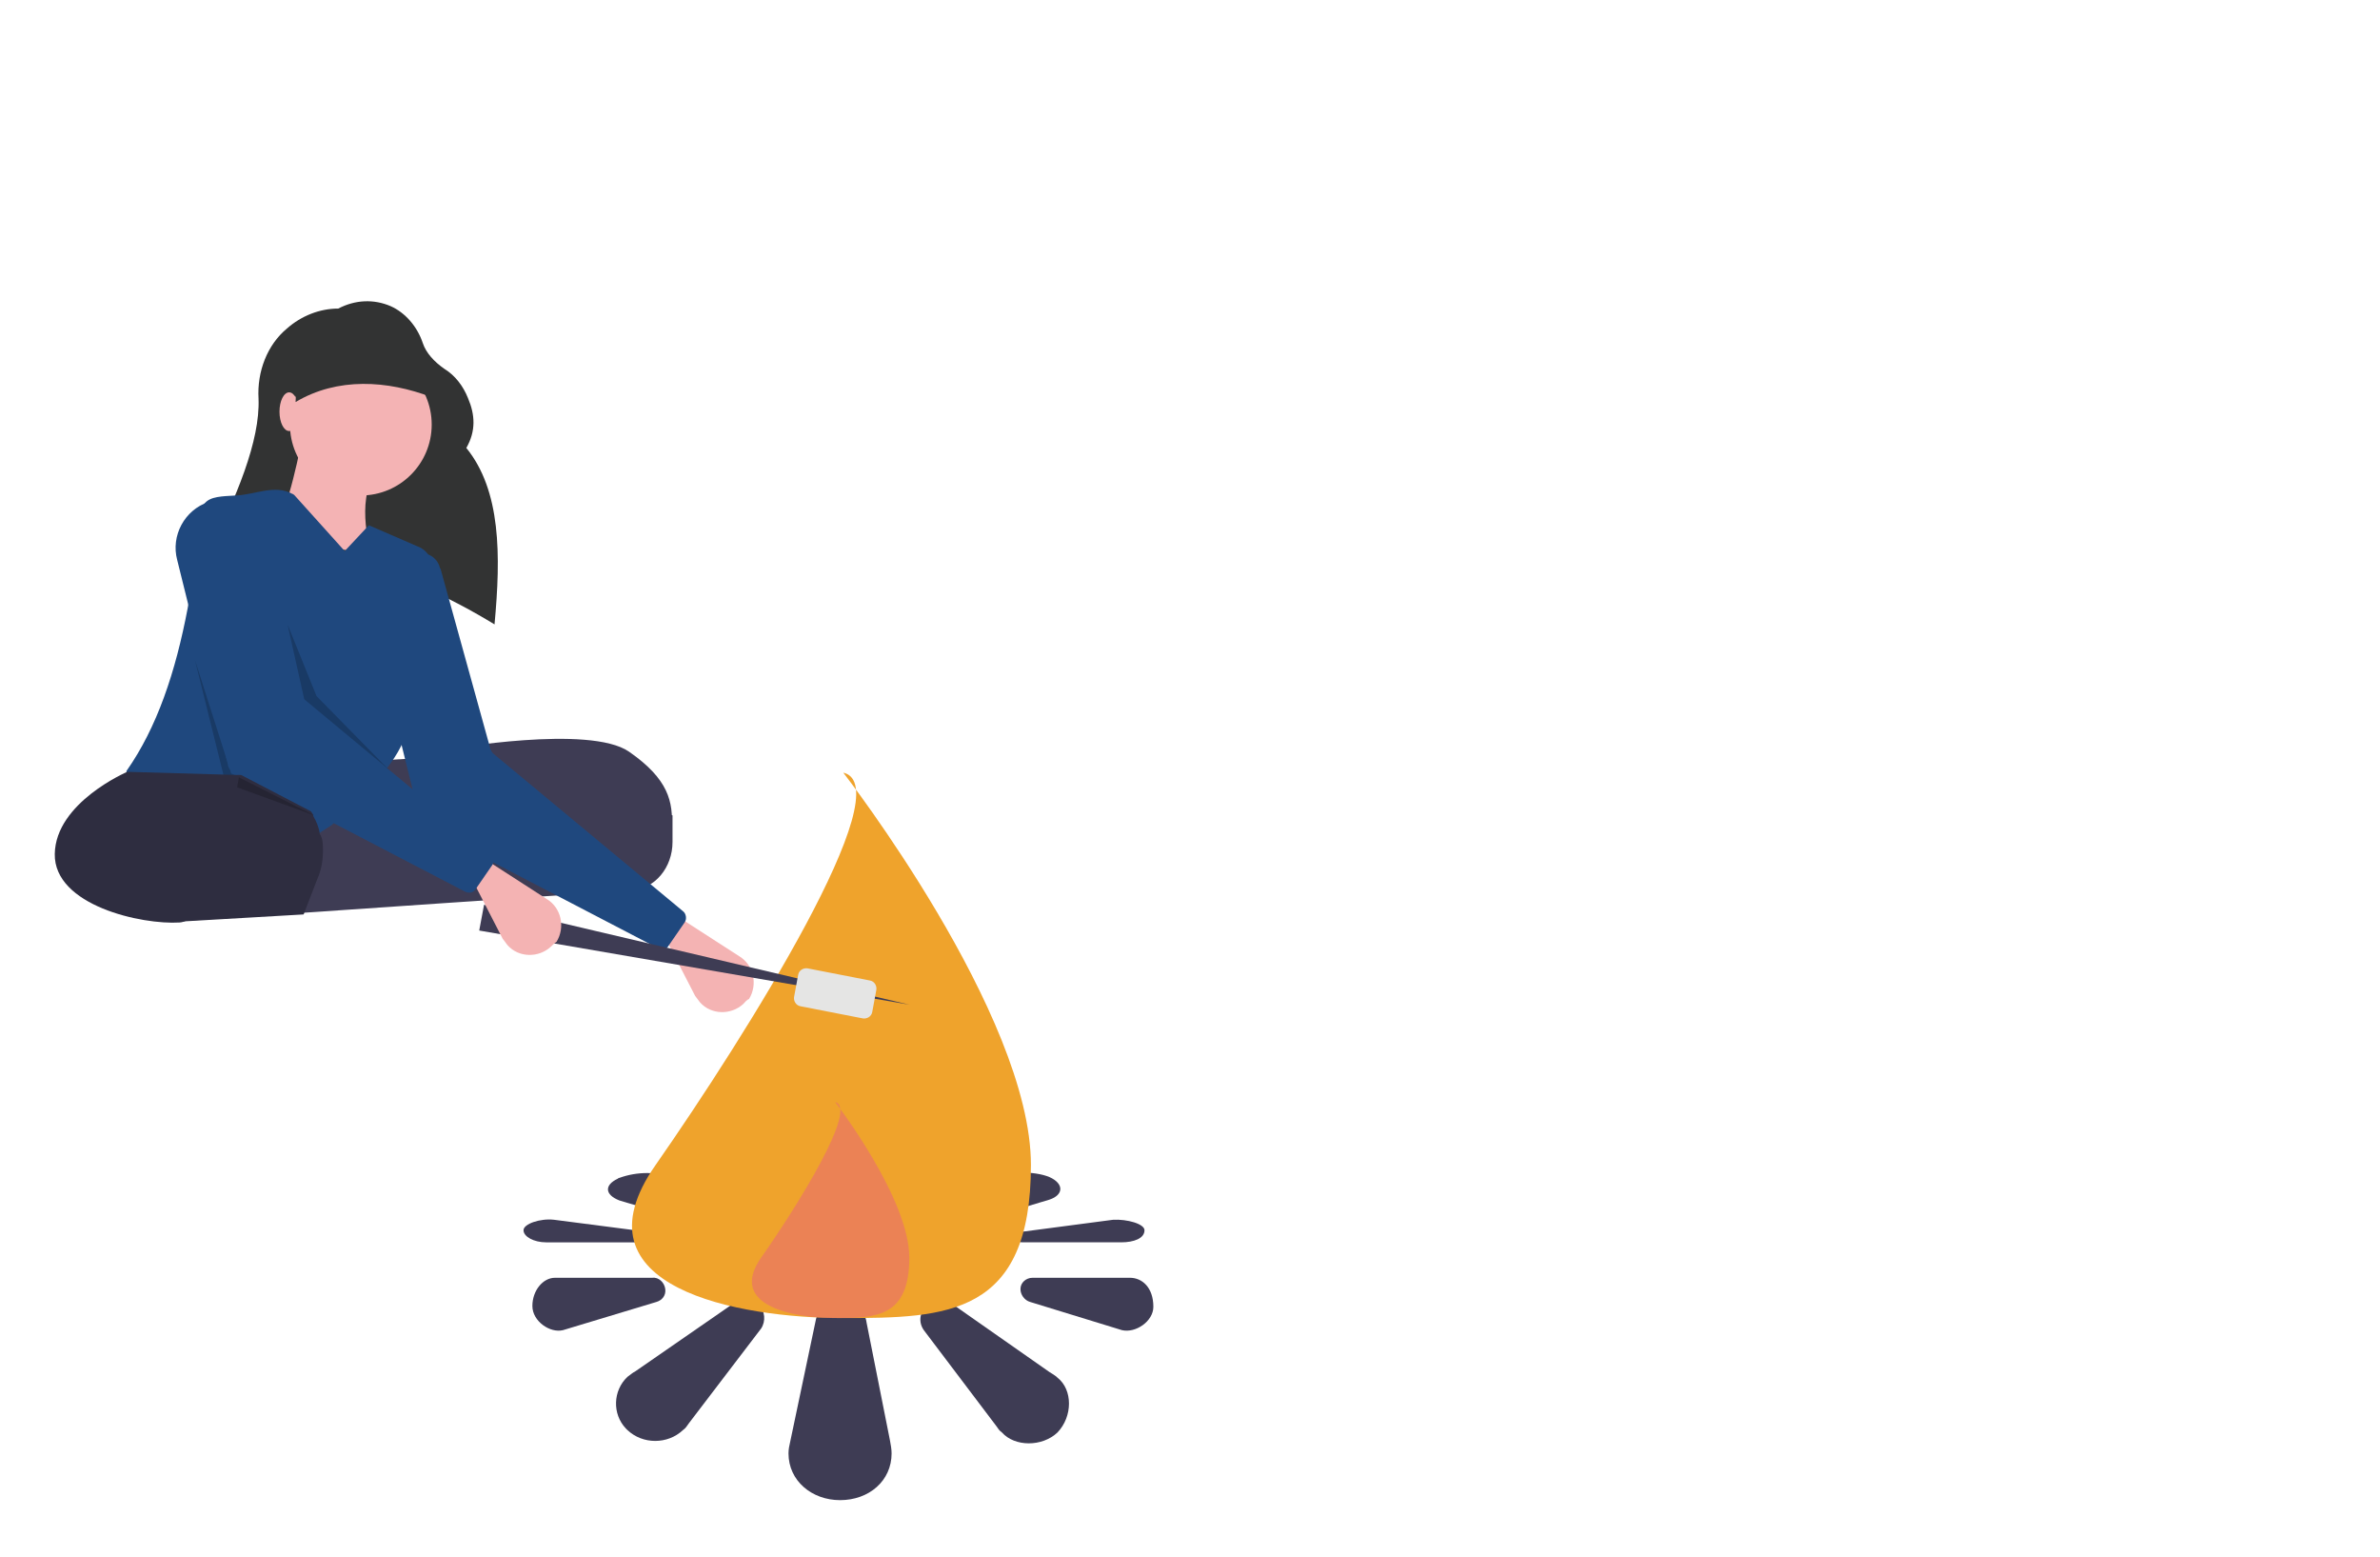 <?xml version="1.0" encoding="utf-8"?>
<!-- Generator: Adobe Illustrator 24.3.0, SVG Export Plug-In . SVG Version: 6.00 Build 0)  -->
<svg version="1.1" id="圖層_1" xmlns="http://www.w3.org/2000/svg" xmlns:xlink="http://www.w3.org/1999/xlink" x="0px" y="0px"
	 viewBox="0 0 295.5 193.3" style="enable-background:new 0 0 295.5 193.3;" xml:space="preserve">
<style type="text/css">
	.st0{fill:#323333;}
	.st1{fill:#F4B3B4;}
	.st2{fill:#F4B3B3;}
	.st3{fill:#3E3C54;}
	.st4{fill:#EFA32C;}
	.st5{opacity:0.5;fill:#E9637E;enable-background:new    ;}
	.st6{fill:#1F487E;}
	.st7{fill:#2E2D40;}
	.st8{opacity:0.2;fill:#040000;enable-background:new    ;}
	.st9{fill:#E5E5E4;}
</style>
<g>
	<path class="st0" d="M61.4,77.5c-11.3-6.9-23.1-10.4-35.8-8.3c3.8-7.5,6.7-14.5,6.5-19.7c-0.2-3.4,1.1-6.7,3.5-8.7
		c1.8-1.6,4.1-2.5,6.4-2.5l0,0c2.1-1.1,4.4-1.2,6.5-0.3c1.8,0.8,3.3,2.5,4,4.6c0.4,1.2,1.4,2.3,2.7,3.2c1.3,0.8,2.3,2.1,2.9,3.6
		c0.9,2.1,1,4.1-0.2,6.2C62.2,60.9,62.2,68.9,61.4,77.5z"/>
	<path class="st1" d="M37.5,54.5c0,0-1.8,9.5-3.4,10.9c-1.6,1.4,12,3.4,12,3.4s-2-6.6,0.5-10S37.5,54.5,37.5,54.5z"/>
	<circle class="st1" cx="44.8" cy="52.7" r="8.8"/>
	<ellipse class="st1" cx="35.9" cy="51.1" rx="1.2" ry="2.4"/>
	<path class="st0" d="M53.6,49.3c-5.5-2.1-11.7-2.5-16.9,0.6l0.3-6.3l11.7-2.7L53.6,49.3z"/>
	<path class="st2" d="M92.3,124.6L92.3,124.6c-1.5,1.4-4,1.4-5.4-0.2c-0.2-0.3-0.4-0.5-0.6-0.8l-3.5-6.8l1.4-3l7.6,4.9
		c1.8,1.1,2.3,3.5,1.2,5.3C92.7,124.1,92.5,124.4,92.3,124.6z"/>
	<path class="st3" d="M107.6,164.2c-0.2-1.6-1.6-2.9-3.2-2.8c-1.5,0-2.8,1-3.1,2.4l0,0L98.1,179c-0.1,0.4-0.2,0.9-0.2,1.4
		c0,3.4,2.9,5.8,6.4,5.8c3.6,0,6.4-2.4,6.4-5.8c0-0.5-0.1-1.1-0.2-1.6L107.6,164.2z"/>
	<path class="st3" d="M131.3,171c-0.3-0.3-0.7-0.5-1-0.7l-12-8.4c-1.2-0.7-2.4-0.7-3.3,0.2c-0.8,0.8-1,2-0.3,3l9,11.9
		c0.2,0.3,0.4,0.6,0.7,0.8c1.6,1.8,5,1.8,6.9,0C133.2,175.8,133.2,172.5,131.3,171z"/>
	<path class="st3" d="M140.3,158.6h-12.1c-0.8,0-1.5,0.6-1.5,1.4c0,0.7,0.5,1.4,1.2,1.6l11.4,3.5c1.7,0.4,3.9-1.1,3.9-2.9
		C143.2,159.8,141.8,158.6,140.3,158.6z"/>
	<path class="st3" d="M82.6,160c-0.1-0.8-0.8-1.5-1.6-1.4c0,0,0,0,0,0H68.9c-1.5,0-2.8,1.6-2.8,3.5s2.2,3.4,3.8,3l11.6-3.5
		C82.2,161.4,82.7,160.8,82.6,160z"/>
	<path class="st3" d="M90.9,161.9l-12,8.3c-0.4,0.2-0.7,0.5-1,0.7c-1.8,1.7-1.9,4.6-0.2,6.4l0,0c0.1,0.1,0.2,0.2,0.2,0.2
		c1.9,1.8,5,1.8,6.9,0c0.3-0.2,0.5-0.5,0.7-0.8l9-11.8c0.6-0.9,0.5-2.2-0.3-2.9C93.3,161.2,91.9,161.1,90.9,161.9z"/>
	<path class="st3" d="M109.5,145.6c0.1-0.2,0.2-0.4,0.2-0.7c0-1.5-2.9-2.5-6.4-2.5s-6.4,1-6.4,2.5c0,0.2,0.1,0.4,0.2,0.6l3.1,6.5
		l0,0c0.4,0.6,1.7,1,3.1,1c1.7,0,3.1-0.5,3.2-1.2L109.5,145.6z"/>
	<path class="st3" d="M130.3,146.1c-1.9-0.8-5.4-0.7-6.9,0c-0.2,0.1-0.5,0.2-0.7,0.3l-9,5c-0.6,0.4-0.5,0.9,0.3,1.3
		c1.1,0.4,2.2,0.4,3.3,0.1l12-3.6c0.3-0.1,0.7-0.2,1-0.3C132.1,148.3,132.1,146.9,130.3,146.1z"/>
	<path class="st3" d="M142.1,152.7c0-0.8-2.2-1.4-3.9-1.3l-11.4,1.5c-0.7,0.1-1.2,0.3-1.2,0.7c0,0.4,0.7,0.6,1.5,0.6h12.1
		C140.8,154.2,142.1,153.7,142.1,152.7z"/>
	<path class="st3" d="M80.4,152.9l-11.6-1.5c-1.7-0.2-3.8,0.5-3.8,1.3c0,0.8,1.3,1.5,2.8,1.5h12.1c0.8,0,1.6-0.2,1.6-0.6
		C81.5,153.2,81.2,153,80.4,152.9z"/>
	<path class="st3" d="M93.2,152.7c0.8-0.3,0.9-0.8,0.3-1.2l-9-5c-0.2-0.1-0.5-0.2-0.7-0.3c-2.2-0.8-4.7-0.8-6.9,0
		c-0.1,0-0.2,0.1-0.2,0.1c-1.7,0.8-1.6,2,0.2,2.7c0.3,0.1,0.7,0.2,1,0.3l12,3.5C91,153.1,92.1,153.1,93.2,152.7z"/>
	<path class="st4" d="M128,144.6c0,18.7-10.4,19-23.3,19s-34-3.7-23.3-19c11.3-16.2,30.6-47,23.3-48.7
		C104.7,95.9,128,125.9,128,144.6z"/>
	<path class="st5" d="M112.9,156.1c0,7.4-4.1,7.5-9.2,7.5s-13.4-1.5-9.2-7.5c4.5-6.4,12.1-18.6,9.2-19.3
		C103.7,136.8,112.9,148.7,112.9,156.1z"/>
	<path class="st3" d="M83.5,101.2v3.3c0,3.2-2.2,5.8-5,6l-57,3.9c-2.9,0.2-5.4-2.3-5.6-5.6c0-0.1,0-0.2,0-0.3l1.2-12.4l33.2-1.9
		L83.5,101.2z"/>
	<path class="st6" d="M53.5,71c0,1,0,2-0.1,3.1c-0.2,7.2-1.1,13.7-3.6,18.5c-0.5,1-1.1,1.9-1.8,2.8c0,0,0,0,0,0
		c0,0.1-0.1,0.1-0.2,0.2c-0.5,0.6-1.1,1.2-1.7,1.7l-4.7,4.9l-0.2,0.2l-1.4,0.9l-7.1,4.7l-17-9.1l0-1.6l0-1.6
		c3.8-5.4,6.1-12.3,7.6-20.2c0.4-2.2,0.8-4.4,1.1-6.7c0.2-1.6,0.4-3.2,0.5-4.9c0-0.5,0.2-1,0.5-1.4c0,0,0,0,0,0c0,0,0,0,0,0
		c0.7-0.9,2.2-0.9,3.9-1c2.4-0.1,4.8-1.4,7-0.2c0.1,0,0.1,0.1,0.2,0.1l6.3,7l2.9-3.1l0.1-0.1l6,2.6C53.2,68.3,53.9,69.7,53.5,71
		L53.5,71z"/>
	<path class="st7" d="M40.1,105.6c0,1.2-0.2,2.4-0.7,3.5l-1.7,4.4l-15.5,0.9c-0.2,0-0.3,0-0.5,0c-3.2-0.1-5.8-2.7-5.9-5.9L15.8,99
		l0-1.6l5.6,2.4l5.5-2.9c0.3-0.1,0.6-0.2,0.9-0.3c0.4-0.1,0.8-0.2,1.2-0.3h0c0.2,0,0.4-0.1,0.6-0.1c2.3-0.2,4.7,0.4,6.5,1.8
		c1.1,0.8,2,1.8,2.7,3c0.1,0.1,0.1,0.2,0.1,0.3c0.4,0.7,0.7,1.4,0.8,2.2C40.1,104.1,40.1,104.8,40.1,105.6z"/>
	<polygon class="st8" points="35.7,77.5 37.8,86.9 50.3,97.6 39.3,86.4 	"/>
	<polygon class="st8" points="24.2,81.9 28,97.2 39,101.2 28.7,96 	"/>
	<path class="st3" d="M55.7,93c0,0,17.5-3.1,22.4,0.3c4.9,3.4,5.5,6.2,5.3,9.5c-0.2,3.3-20.8-3-20.8-3L55.7,93z"/>
	<path class="st6" d="M81.7,117.7l-29-15.1c-0.3-0.1-0.5-0.4-0.5-0.7l-6.3-25.4c-0.8-3,0.9-6.2,3.9-7.2l1.5-0.5
		c1.4-0.5,2.9,0.2,3.3,1.6c0,0.1,0,0.1,0.1,0.2L60.9,93c0.1,0.2,0.2,0.4,0.3,0.5l23.6,19.6c0.4,0.3,0.5,1,0.2,1.4l-2,2.9
		C82.8,117.8,82.2,118,81.7,117.7z"/>
	<polygon class="st3" points="112.9,124.7 59.5,115.5 60.1,112.3 112.9,124.7 	"/>
	<path class="st2" d="M68.4,117.5L68.4,117.5c-1.5,1.4-4,1.4-5.4-0.2c-0.2-0.3-0.4-0.5-0.6-0.8l-3.5-6.8l1.4-3l7.6,4.9
		c1.8,1.1,2.3,3.5,1.2,5.3C68.8,117.1,68.6,117.3,68.4,117.5z"/>
	<path class="st6" d="M57.8,110.7l-29-15.1c-0.3-0.1-0.5-0.4-0.5-0.7l-6.3-25.4c-0.8-3,0.9-6.2,3.9-7.2l1.5-0.5
		c1.4-0.5,2.9,0.2,3.3,1.6c0,0.1,0,0.1,0.1,0.2l6.2,22.3c0.1,0.2,0.2,0.4,0.3,0.5l23.6,19.6c0.4,0.3,0.5,1,0.2,1.4l-2,2.9
		C58.8,110.8,58.3,110.9,57.8,110.7z"/>
	<path class="st9" d="M107.1,126.4c0.5,0.1,1.1-0.2,1.2-0.8l0.5-2.7c0.1-0.5-0.2-1.1-0.8-1.2l-7.7-1.5c-0.5-0.1-1.1,0.2-1.2,0.8
		l-0.5,2.7c-0.1,0.5,0.2,1.1,0.8,1.2l0,0L107.1,126.4z"/>
	<path class="st7" d="M15.8,95.8c0,0-8.9,3.8-9,10.2s10.8,8.8,15.5,8.5c4.7-0.3,7.4-18.3,7.4-18.3L15.8,95.8z"/>
</g>
</svg>

